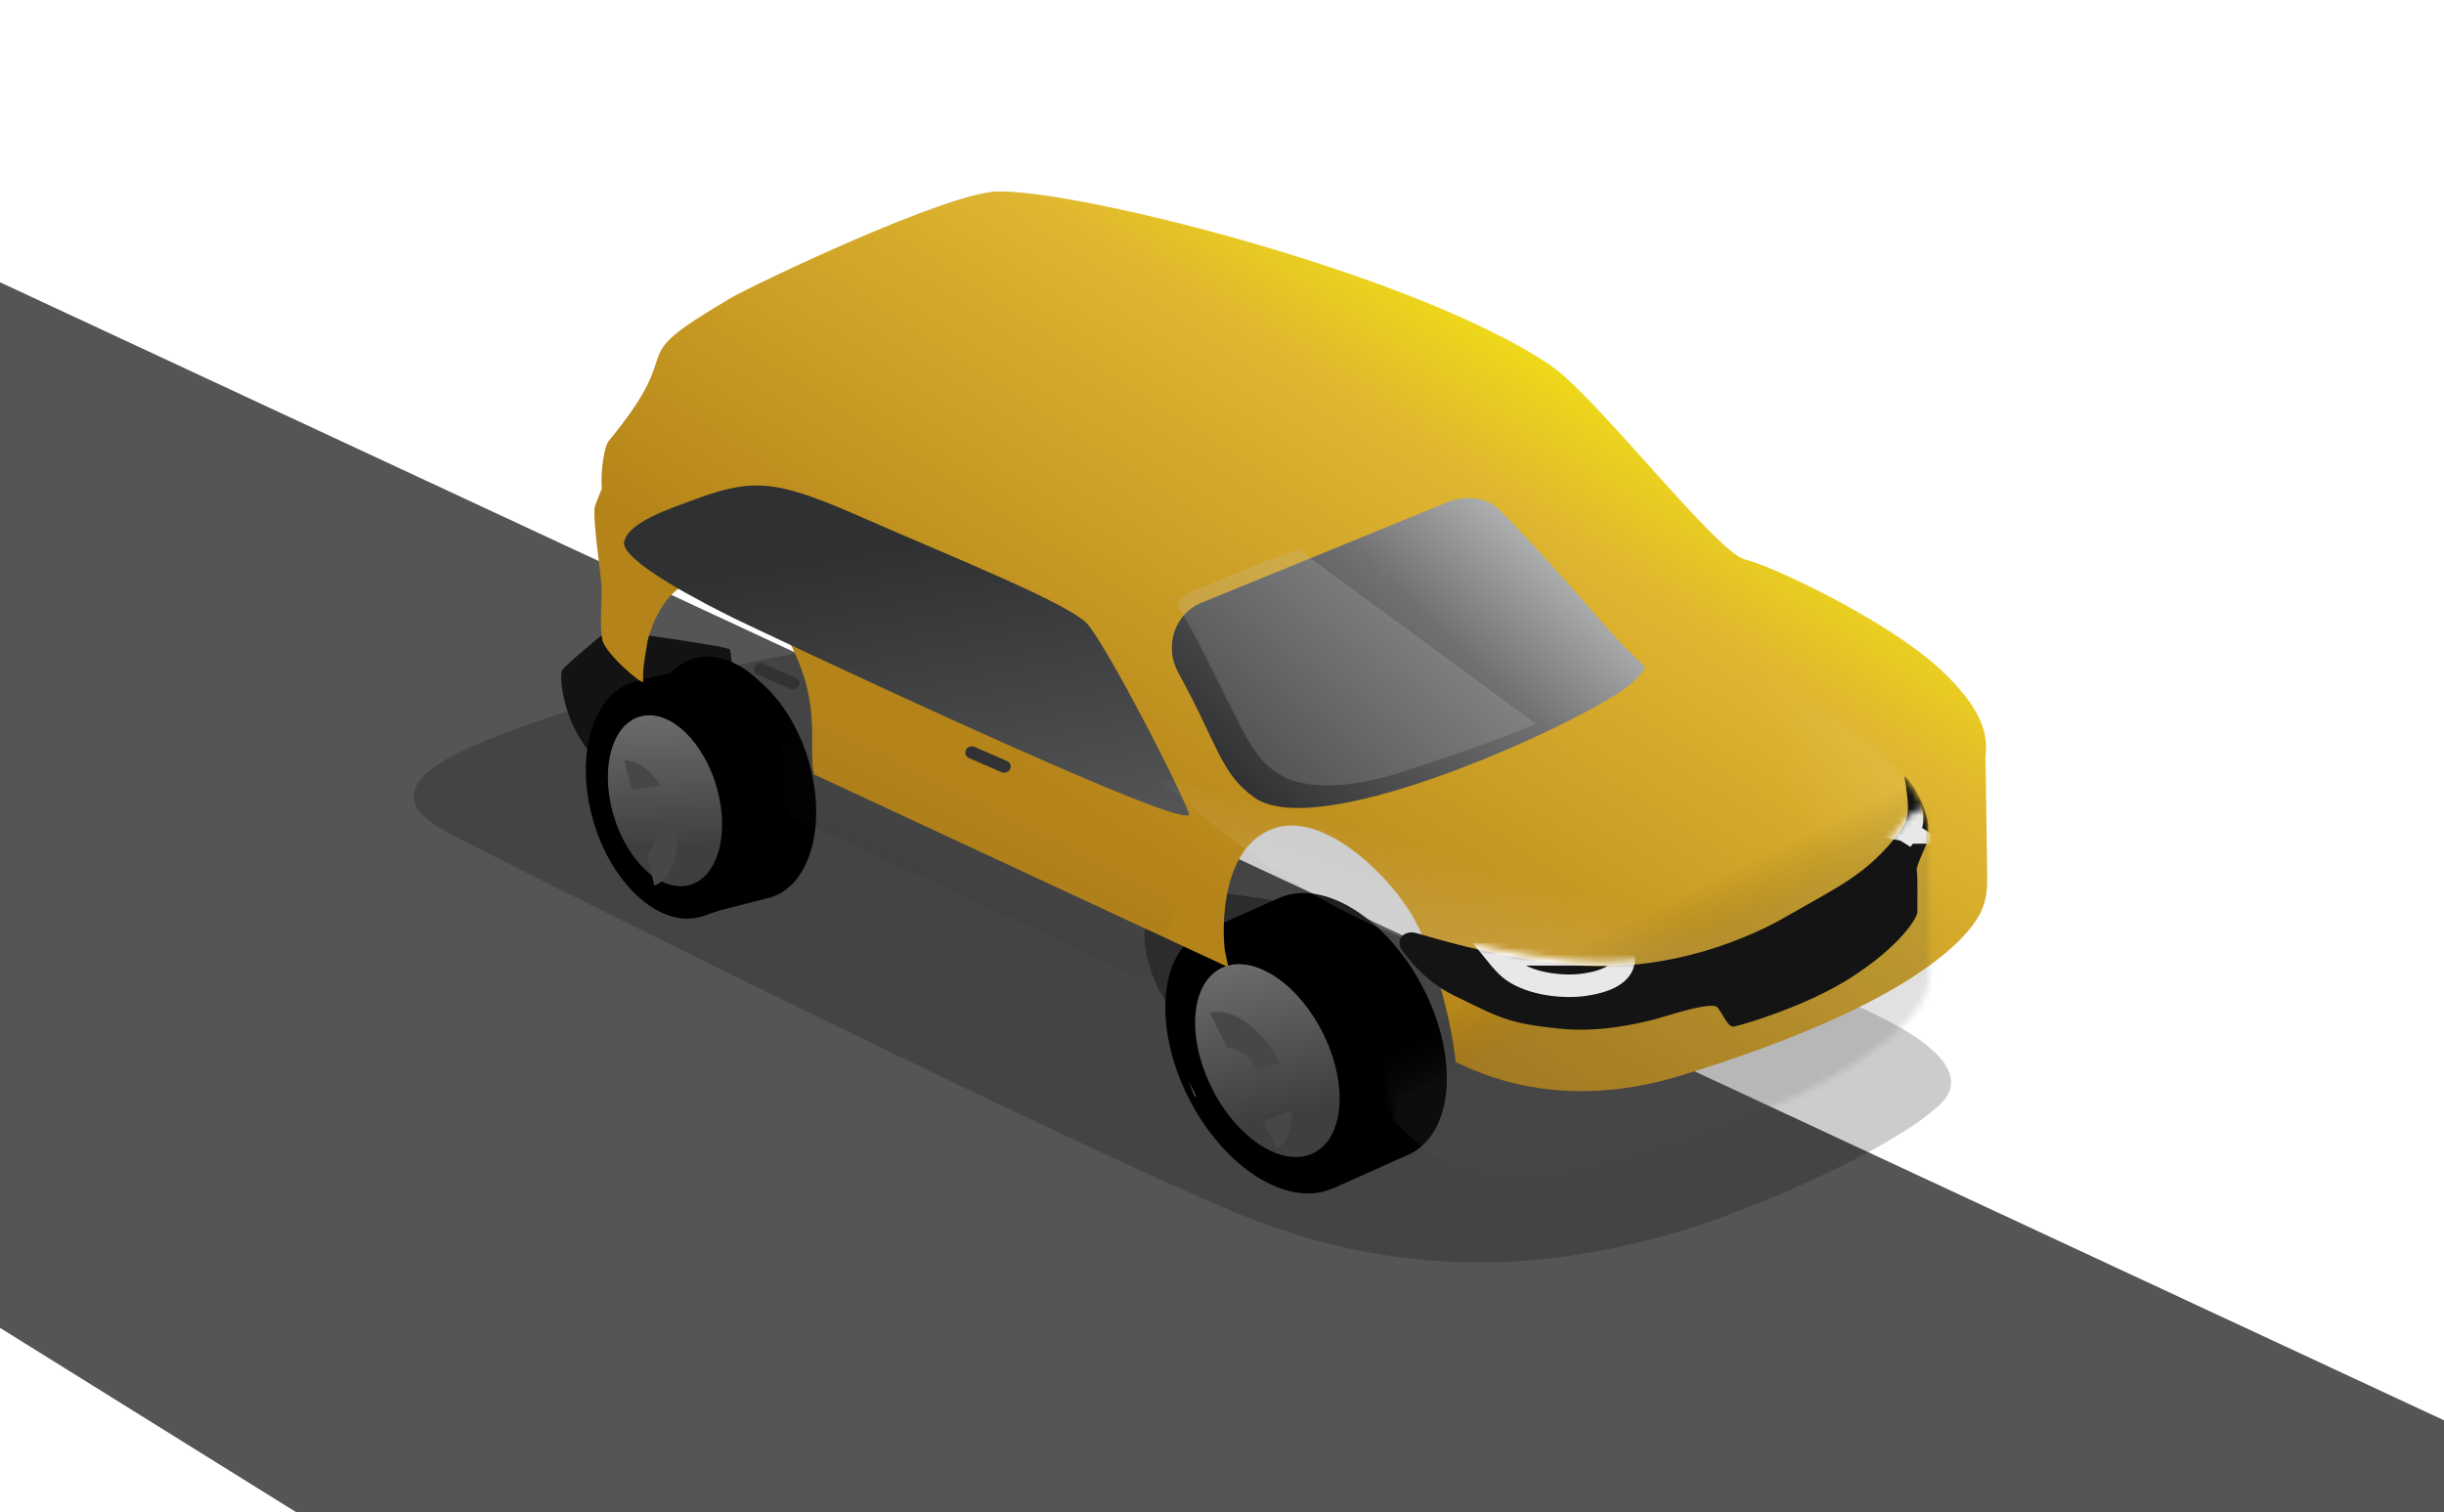 <svg width="370" height="229" viewBox="0 0 370 229" fill="none" xmlns="http://www.w3.org/2000/svg">
<g filter="url(#filter0_i_86_360)">
<path d="M375.063 146.43L-1.697 -29.047L-2.289 128.646L192.501 249.91L374.677 249.257L375.063 146.43Z" fill="#555555"/>
</g>
<g filter="url(#filter1_f_86_360)">
<path d="M254.018 186.543C265.303 183.221 285.804 174.279 293.122 167.762C301.571 160.93 283.725 153.638 281.603 152.532C279.482 151.426 175.364 105.165 157.218 98.031C139.071 90.898 82.192 107.175 68.47 114.478C57.285 120.431 65.312 124.436 66.832 125.55C68.352 126.664 155.157 170.108 186.322 183.308C209.923 193.303 231.867 193.063 254.018 186.543Z" fill="black" fill-opacity="0.2"/>
</g>
<path d="M198.784 137.506C198.606 137.107 186.441 135.36 180.381 134.536C178.176 136.302 173.681 140.015 173.347 140.741C172.928 141.648 173.467 148.757 178.296 153.907C183.124 159.057 193.588 151.104 196.918 149.858C200.247 148.612 199.008 138.004 198.784 137.506Z" fill="#2C2C2C"/>
<path d="M110.509 98.346C110.33 97.947 98.166 96.2 92.106 95.376C89.9 97.142 85.406 100.855 85.071 101.581C84.653 102.488 85.192 109.598 90.02 114.747C94.849 119.897 105.313 111.944 108.642 110.698C111.971 109.452 110.732 98.844 110.509 98.346Z" fill="#131313"/>
<path fill-rule="evenodd" clip-rule="evenodd" d="M182.151 141.327L193.517 136.256L193.519 136.26C193.589 136.227 193.66 136.196 193.731 136.165C200.503 133.239 210.32 139.543 215.659 150.246C220.997 160.949 219.836 171.998 213.064 174.924C212.983 174.959 212.901 174.993 212.819 175.025L201.832 179.934L195.54 167.591C193.89 165.626 192.39 163.355 191.137 160.842C189.98 158.524 189.129 156.189 188.573 153.925L182.151 141.327Z" fill="black"/>
<ellipse cx="13.238" cy="21.848" rx="13.238" ry="21.848" transform="matrix(-0.926 0.4 0.442 0.886 194.742 135.922)" fill="black"/>
<g filter="url(#filter2_i_86_360)">
<ellipse cx="9.929" cy="16.387" rx="9.929" ry="16.387" transform="matrix(-0.926 0.4 0.442 0.886 193.703 142.103)" fill="url(#paint0_linear_86_360)"/>
</g>
<g filter="url(#filter3_di_86_360)">
<path fill-rule="evenodd" clip-rule="evenodd" d="M193.906 150.447C194.713 151.069 195.499 151.802 196.242 152.633L193.994 156.376L193.906 150.447ZM194.185 169.114L196.678 173.007C195.903 173.16 195.084 173.151 194.243 172.994L194.185 169.114ZM191.736 172.121L191.631 165.125L191.629 165.123L188.691 170.015C189.675 170.891 190.703 171.602 191.736 172.121ZM191.495 156.092L191.388 148.904C189.396 147.991 187.408 147.802 185.723 148.531C185.253 148.734 184.826 149 184.444 149.321L188.915 156.304C189.064 156.179 189.229 156.076 189.412 155.997C190.033 155.729 190.761 155.782 191.495 156.092ZM198.943 171.963L194.542 165.09C194.631 165.02 194.714 164.941 194.791 164.856L201.171 168.175C200.786 169.772 200.038 171.088 198.943 171.963ZM188.059 161.353L183.486 162.557C182.887 161.123 182.475 159.696 182.242 158.327L188.059 161.353ZM184.565 164.782L189.711 163.427L189.739 163.463L186.907 168.18C186.051 167.171 185.259 166.031 184.565 164.782ZM194.988 159.529L197.875 154.721C198.423 155.524 198.931 156.385 199.386 157.298C199.545 157.616 199.694 157.935 199.834 158.253L194.988 159.529ZM195.484 161.906C195.508 162.107 195.52 162.303 195.523 162.494L201.472 165.589C201.486 164.018 201.228 162.3 200.687 160.537L195.484 161.906ZM187.159 158.142L182.017 155.466C182.047 153.952 182.332 152.577 182.864 151.436L187.159 158.142Z" fill="#4C4C4C"/>
</g>
<path fill-rule="evenodd" clip-rule="evenodd" d="M182.153 141.104L193.519 136.032L193.52 136.035C193.591 136.002 193.663 135.969 193.735 135.938C200.507 133.012 210.324 139.317 215.662 150.02C221.001 160.723 219.839 171.771 213.068 174.697C213.005 174.725 212.942 174.751 212.878 174.777L201.834 179.711L195.536 167.355C193.889 165.391 192.392 163.124 191.141 160.616C189.986 158.302 189.136 155.972 188.58 153.711L182.153 141.104Z" fill="black"/>
<path d="M179.86 166.093C185.132 176.663 194.813 182.896 201.482 180.014C208.152 177.132 209.284 166.227 204.012 155.657C198.739 145.086 188.761 138.285 182.091 141.167C175.422 144.048 174.587 155.522 179.86 166.093Z" fill="black"/>
<g filter="url(#filter4_i_86_360)">
<ellipse cx="9.429" cy="15.577" rx="9.429" ry="15.577" transform="matrix(-0.91 0.404 0.435 0.905 193.674 142.696)" fill="url(#paint1_linear_86_360)"/>
</g>
<g filter="url(#filter5_di_86_360)">
<path fill-rule="evenodd" clip-rule="evenodd" d="M185.415 162.513L185.154 162.617C184.829 161.856 184.562 161.095 184.353 160.345L185.415 162.513ZM194.776 158.785C193.579 156.576 191.69 155.176 190.142 155.278L187.521 149.926C190.918 149.047 195.45 152.242 198.071 157.473L194.776 158.785ZM199.953 164.586L195.558 166.337L197.637 170.582C199.211 169.444 200.004 167.238 199.953 164.586Z" fill="#474747"/>
</g>
<path fill-rule="evenodd" clip-rule="evenodd" d="M95.811 103.311L106.214 100.671L106.215 100.675C106.282 100.657 106.349 100.64 106.417 100.623C112.599 99.131 119.814 105.84 122.531 115.609C125.248 125.378 122.439 134.507 116.257 136C116.18 136.018 116.103 136.036 116.026 136.052L105.969 138.61L102.712 127.292C101.658 125.41 100.778 123.296 100.143 121.015C99.558 118.911 99.229 116.837 99.135 114.862L95.811 103.311Z" fill="black"/>
<ellipse cx="11.266" cy="18.787" rx="11.266" ry="18.787" transform="matrix(-0.994 0.24 0.262 0.941 107.293 100.564)" fill="black"/>
<g filter="url(#filter6_i_86_360)">
<ellipse cx="8.45" cy="14.091" rx="8.45" ry="14.091" transform="matrix(-0.994 0.24 0.262 0.941 105.395 105.616)" fill="url(#paint2_linear_86_360)"/>
</g>
<g filter="url(#filter7_di_86_360)">
<path fill-rule="evenodd" clip-rule="evenodd" d="M104.189 112.675C104.761 113.311 105.298 114.037 105.783 114.838L103.286 117.649L104.189 112.675ZM101.325 128.444L102.764 132.043C102.093 132.06 101.411 131.936 100.737 131.687L101.325 128.444ZM98.756 130.587L99.824 124.706L96.553 128.388C97.233 129.262 97.977 130.004 98.756 130.587ZM101.211 117.068L102.312 111.004C100.79 109.953 99.15 109.511 97.613 109.882C97.184 109.986 96.781 110.148 96.406 110.364L99.01 116.876C99.154 116.793 99.309 116.731 99.474 116.691C100.042 116.554 100.645 116.702 101.211 117.068ZM104.851 131.488L102.287 125.074C102.375 125.026 102.459 124.971 102.539 124.909L107.356 128.615C106.768 129.906 105.919 130.908 104.851 131.488ZM97.461 121.003L93.405 121.362C93.139 120.068 93.029 118.805 93.061 117.618L97.461 121.003ZM93.94 123.374L98.487 122.971L98.513 123.022L95.351 126.582C94.796 125.607 94.317 124.529 93.94 123.374ZM103.596 120.459L106.814 116.837C107.14 117.588 107.424 118.383 107.655 119.214C107.735 119.504 107.808 119.792 107.873 120.08L103.596 120.459ZM103.605 122.517C103.592 122.694 103.57 122.866 103.54 123.032L108.035 126.49C108.309 125.165 108.376 123.677 108.211 122.109L103.605 122.517ZM97.217 118.168L93.345 115.189C93.621 113.922 94.087 112.808 94.721 111.924L97.217 118.168Z" fill="#4C4C4C"/>
</g>
<path fill-rule="evenodd" clip-rule="evenodd" d="M102.91 128.33C101.289 125.992 99.949 123.165 99.074 120.022C98.25 117.058 97.934 114.153 98.067 111.502L95.783 103.564L101.296 102.165C102.401 100.897 103.764 100.013 105.348 99.631C111.53 98.138 118.745 104.847 121.462 114.616C124.058 123.948 121.61 132.696 115.997 134.762L116.183 135.403L105.941 138.863L102.91 128.33Z" fill="black"/>
<ellipse cx="11.23" cy="18.727" rx="11.23" ry="18.727" transform="matrix(-0.994 0.24 0.262 0.941 107.146 100.96)" fill="black"/>
<g filter="url(#filter8_i_86_360)">
<g filter="url(#filter9_i_86_360)">
<ellipse cx="7.931" cy="13.598" rx="7.931" ry="13.598" transform="matrix(-0.998 0.22 0.256 0.943 105.105 106.686)" fill="url(#paint3_linear_86_360)"/>
</g>
<g filter="url(#filter10_di_86_360)">
<path fill-rule="evenodd" clip-rule="evenodd" d="M94.831 123.374C94.912 123.623 94.999 123.868 95.09 124.108L94.911 123.362L94.831 123.374ZM99.91 116.153L98.831 111.644C100.76 111.695 102.772 113.149 104.3 115.443L99.91 116.153ZM106.626 121.467C107.354 125.883 106.026 129.719 103.375 130.626L102.199 125.713C103.178 125.155 103.698 123.693 103.56 121.963L106.626 121.467Z" fill="#474747"/>
</g>
</g>
<g filter="url(#filter11_ii_86_360)">
<path d="M291.031 151.48C292.554 148.639 292.133 146.127 292.176 143.853L292.089 138.052C292.02 133.446 292.008 129.499 291.938 127.987C291.868 126.475 293.598 122.079 284.838 114.088C276.972 106.912 259.798 98.692 255.535 97.692C251.272 96.692 232.93 72.953 226.173 68.351C205.99 54.605 155.148 41.804 142.624 41.966C135.365 41.774 105.239 56.172 101.885 58.154C84.544 68.4 96.304 64.213 83.61 79.617C82.762 80.452 82.243 84.773 82.467 86.944C82.159 87.737 81.474 89.382 81.41 89.672C81.012 91.478 82.421 100.406 82.447 102.147C82.477 104.18 82.099 107.873 82.563 109.92C83.028 111.967 88.67 116.803 88.716 116.181C88.681 113.9 88.838 113.49 89.431 109.831C91.042 104.12 93.952 101.563 96.291 101.074C101.185 100.052 105.701 101.87 109.331 107.578C116.324 118.574 113.559 125.555 114.564 130.221L177.309 159.427C176.681 156.187 176.824 157.583 176.671 155.551C176.48 153.011 176.336 141.047 184.277 138.388C191.274 136.045 200.338 144.15 204.639 150.76C208.247 156.307 211.15 167.734 211.726 173.793C215.051 175.313 227.222 181.52 245.712 175.867C282.13 164.733 289.512 154.315 291.031 151.48Z" fill="url(#paint4_linear_86_360)"/>
</g>
<mask id="mask0_86_360" style="mask-type:alpha" maskUnits="userSpaceOnUse" x="81" y="41" width="212" height="138">
<path d="M291.031 151.48C292.554 148.639 292.133 146.127 292.176 143.853L292.089 138.052C292.02 133.446 292.008 129.499 291.938 127.987C291.868 126.475 293.598 122.079 284.838 114.088C276.972 106.912 259.798 98.692 255.535 97.692C251.272 96.692 232.93 72.953 226.173 68.351C205.99 54.605 155.148 41.804 142.624 41.966C135.365 41.774 105.239 56.172 101.885 58.154C84.544 68.4 96.304 64.213 83.61 79.617C82.93 80.286 82.463 83.194 82.418 85.44C82.399 86.43 82.276 87.423 81.909 88.34C81.666 88.949 81.445 89.513 81.41 89.672C81.012 91.478 82.421 100.406 82.447 102.147C82.477 104.18 82.099 107.873 82.563 109.92C83.028 111.967 88.67 116.803 88.716 116.181C88.761 115.559 89.068 112.065 88.883 109.662C88.82 105.48 92.53 101.859 96.291 101.074C101.185 100.052 105.695 101.446 109.325 107.154C115.376 116.669 113.782 122.429 113.36 126.732C113.167 128.695 114.485 130.343 116.281 131.175L173.633 157.725C175.129 158.418 176.695 157.102 176.572 155.462C176.38 152.921 176.336 141.047 184.277 138.388C191.274 136.045 200.338 144.15 204.639 150.76C207.618 155.341 210.117 163.932 211.222 170.198C211.612 172.411 212.964 174.425 215.057 175.253C220.557 177.429 231.184 180.309 245.712 175.867C282.13 164.733 289.512 154.315 291.031 151.48Z" fill="url(#paint5_linear_86_360)"/>
</mask>
<g mask="url(#mask0_86_360)">
<g filter="url(#filter12_ddi_86_360)">
<path d="M193.643 117.108C188.472 113.506 188.066 109.034 182.065 98.159C179.91 94.253 181.463 89.264 185.574 87.584L222.737 72.393C225.37 71.317 228.63 71.502 230.665 73.51C232.825 75.641 236.283 79.29 241.821 85.515C247.358 91.741 248.416 93.298 252.522 97.054C253.012 97.502 252.049 98.716 249.98 100.344C243.383 105.534 203.683 124.1 193.643 117.108Z" fill="url(#paint6_linear_86_360)"/>
</g>
<g filter="url(#filter13_di_86_360)">
<path d="M137.147 73.335C124.102 67.59 120.534 66.921 111.512 70.244C106.952 71.925 101.306 73.784 100.54 76.7C99.774 79.617 113.197 86.377 117.123 88.327C119.042 89.28 187.502 121.773 186.034 117.908C184.235 113.17 174.461 94.219 170.866 89.438C168.552 86.361 150.193 79.08 137.147 73.335Z" fill="url(#paint7_linear_86_360)"/>
</g>
<g filter="url(#filter14_f_86_360)">
<path d="M210.951 141.417C194.234 134.468 184.766 125.596 174.637 117.505C204.557 125.318 267.195 142.452 266.236 143.632C265.036 145.107 260.582 146.896 245.712 148.019C231.072 149.125 212.865 142.213 210.951 141.417Z" fill="url(#paint8_linear_86_360)" fill-opacity="0.21"/>
</g>
<g filter="url(#filter15_f_86_360)">
<path d="M274.575 106.398C273.621 105.69 261.591 94.441 252.627 88.879C260.165 102.072 277.331 130.74 278.885 130.576C280.828 130.37 289.705 128.709 292.242 123.056C294.741 117.491 275.769 107.283 274.575 106.398Z" fill="url(#paint9_linear_86_360)" fill-opacity="0.13"/>
</g>
<g filter="url(#filter16_di_86_360)">
<path d="M153.013 113.606C153.008 113.259 152.799 112.951 152.473 112.81L147.522 110.654C146.874 110.372 146.121 110.854 146.131 111.543V111.543C146.136 111.892 146.346 112.202 146.674 112.344L151.629 114.492C152.274 114.772 153.023 114.292 153.013 113.606V113.606Z" fill="#323232"/>
</g>
<g filter="url(#filter17_di_86_360)">
<path d="M121.034 101.002C121.029 100.656 120.821 100.348 120.495 100.206L115.543 98.05C114.896 97.768 114.142 98.25 114.152 98.939V98.939C114.158 99.288 114.368 99.598 114.696 99.74L119.651 101.889C120.295 102.168 121.045 101.688 121.034 101.002V101.002Z" fill="#323232"/>
</g>
<path d="M232.508 109.59L196.691 83.26C192.372 84.405 182.6 88.733 180.729 89.412C178.306 90.293 178.421 91.592 178.421 91.592C178.431 92.274 178.337 91.798 179.13 93.14C180.446 95.367 181.502 97.355 184.355 103.095C189.254 112.955 190.304 115.44 194.4 117.649C197.485 119.313 203.914 119.562 211.67 117.076C218.603 114.853 226.553 112.173 232.508 109.59Z" fill="#C4C4C4" fill-opacity="0.2"/>
<g opacity="0.17" filter="url(#filter18_f_86_360)">
<path d="M283.751 121.255C273.55 128.96 250.766 140.081 240.545 141.864" stroke="url(#paint10_linear_86_360)" stroke-width="81.157" stroke-linecap="round" stroke-linejoin="round"/>
</g>
<g filter="url(#filter19_dii_86_360)">
<path d="M287.449 125.483C289.365 123.011 288.859 121.047 288.515 118.033C288.486 117.787 288.419 117.54 288.348 117.302C287.785 115.406 291.406 120.301 291.84 123.751C291.989 124.935 291.916 125.536 291.812 126.631C291.765 127.132 290.009 130.465 290.183 131.122C290.358 131.78 290.242 136.75 290.278 137.437C290.313 138.124 287.812 142.592 279.764 147.627C273.078 151.81 263.431 154.623 262.44 154.768C261.449 154.914 260.43 151.835 259.706 151.673C257.813 151.251 252.268 153.223 250.195 153.735C247.776 154.333 242.131 155.712 235.929 155.054C228.258 154.24 227.074 153.448 219.982 149.982C216.695 148.375 214.053 145.674 212.331 143.327C211.097 141.645 212.517 140.034 214.515 140.622C219.944 142.22 228.687 144.653 238.34 145.445C255.263 146.834 268.498 139.21 270.395 138.114C278.365 133.507 282.563 131.787 287.449 125.483Z" fill="#141414"/>
</g>
<mask id="mask1_86_360" style="mask-type:alpha" maskUnits="userSpaceOnUse" x="212" y="122" width="81" height="34">
<path d="M287.455 125.453C287.606 125.258 287.743 125.06 287.867 124.86C289.209 122.687 292.206 121.274 292.671 123.85C292.82 125.034 292.801 125.786 292.698 126.882C292.651 127.383 289.947 130.258 290.122 130.915C290.297 131.572 290.193 135.641 290.214 137.087C290.236 138.533 287.831 142.561 279.786 147.601C273.104 151.787 263.459 154.606 262.468 154.752C261.477 154.898 260.455 151.82 259.731 151.659C257.838 151.237 252.294 153.212 250.222 153.725C247.803 154.325 242.159 155.707 235.956 155.052C228.285 154.243 227.1 153.451 220.005 149.989C217.54 148.786 215.436 146.967 213.811 145.144C211.672 142.742 213.705 140.412 216.795 141.287C222.234 142.827 229.952 144.757 238.36 145.442C255.284 146.822 268.515 139.19 270.41 138.093C278.378 133.482 282.574 131.76 287.455 125.453Z" fill="#272727"/>
</mask>
<g mask="url(#mask1_86_360)">
<g filter="url(#filter20_d_86_360)">
<path d="M225.401 143.089L244.638 143.11C244.703 143.514 244.713 143.971 244.599 144.424C244.369 145.335 243.406 147.055 238.616 147.714C237.234 147.904 235.273 147.926 233.248 147.596C231.214 147.265 229.246 146.602 227.746 145.523C227.094 145.054 226.229 144.111 225.401 143.089Z" stroke="white" stroke-opacity="0.9" stroke-width="3.415"/>
</g>
<g filter="url(#filter21_d_86_360)">
<path d="M286.457 124.107L288.24 121.522C288.416 122.375 288.387 123.353 287.894 124.375C287.842 124.481 287.79 124.556 287.748 124.604C287.739 124.598 287.731 124.593 287.721 124.586C287.315 124.309 286.852 124.175 286.457 124.107ZM287.832 124.646C287.832 124.646 287.831 124.646 287.83 124.645L287.832 124.646Z" stroke="white" stroke-opacity="0.9" stroke-width="3.415"/>
</g>
</g>
</g>
<g filter="url(#filter22_f_86_360)">
<path d="M175.31 130.889L122.586 108.596C120.349 107.65 117.764 110.341 118.27 112.716C119.01 116.184 119.003 119.405 118.931 121.659C118.898 122.675 119.472 123.611 120.397 124.035L172.353 147.864C174.037 148.637 175.959 147.389 176.114 145.543C176.356 142.663 176.899 140.192 177.591 138.231C178.342 136.107 177.388 131.767 175.31 130.889Z" fill="url(#paint11_linear_86_360)" fill-opacity="0.12"/>
</g>
<defs>
<filter id="filter0_i_86_360" x="-2.289" y="-29.047" width="377.352" height="349.957" filterUnits="userSpaceOnUse" color-interpolation-filters="sRGB">
<feFlood flood-opacity="0" result="BackgroundImageFix"/>
<feBlend mode="normal" in="SourceGraphic" in2="BackgroundImageFix" result="shape"/>
<feColorMatrix in="SourceAlpha" type="matrix" values="0 0 0 0 0 0 0 0 0 0 0 0 0 0 0 0 0 0 127 0" result="hardAlpha"/>
<feOffset dy="71"/>
<feGaussianBlur stdDeviation="111"/>
<feComposite in2="hardAlpha" operator="arithmetic" k2="-1" k3="1"/>
<feColorMatrix type="matrix" values="0 0 0 0 0 0 0 0 0 0 0 0 0 0 0 0 0 0 0.47 0"/>
<feBlend mode="normal" in2="shape" result="effect1_innerShadow_86_360"/>
</filter>
<filter id="filter1_f_86_360" x="45.267" y="78.907" width="267.468" height="129.619" filterUnits="userSpaceOnUse" color-interpolation-filters="sRGB">
<feFlood flood-opacity="0" result="BackgroundImageFix"/>
<feBlend mode="normal" in="SourceGraphic" in2="BackgroundImageFix" result="shape"/>
<feGaussianBlur stdDeviation="8.678" result="effect1_foregroundBlur_86_360"/>
</filter>
<filter id="filter2_i_86_360" x="180.043" y="145.539" width="23.415" height="30.123" filterUnits="userSpaceOnUse" color-interpolation-filters="sRGB">
<feFlood flood-opacity="0" result="BackgroundImageFix"/>
<feBlend mode="normal" in="SourceGraphic" in2="BackgroundImageFix" result="shape"/>
<feColorMatrix in="SourceAlpha" type="matrix" values="0 0 0 0 0 0 0 0 0 0 0 0 0 0 0 0 0 0 127 0" result="hardAlpha"/>
<feMorphology radius="1.23" operator="erode" in="SourceAlpha" result="effect1_innerShadow_86_360"/>
<feOffset/>
<feGaussianBlur stdDeviation="0.615"/>
<feComposite in2="hardAlpha" operator="arithmetic" k2="-1" k3="1"/>
<feColorMatrix type="matrix" values="0 0 0 0 0 0 0 0 0 0 0 0 0 0 0 0 0 0 0.25 0"/>
<feBlend mode="normal" in2="shape" result="effect1_innerShadow_86_360"/>
</filter>
<filter id="filter3_di_86_360" x="178.328" y="147.838" width="23.883" height="27.738" filterUnits="userSpaceOnUse" color-interpolation-filters="sRGB">
<feFlood flood-opacity="0" result="BackgroundImageFix"/>
<feColorMatrix in="SourceAlpha" type="matrix" values="0 0 0 0 0 0 0 0 0 0 0 0 0 0 0 0 0 0 127 0" result="hardAlpha"/>
<feOffset dy="0.492"/>
<feGaussianBlur stdDeviation="0.369"/>
<feColorMatrix type="matrix" values="0 0 0 0 1 0 0 0 0 1 0 0 0 0 1 0 0 0 0.41 0"/>
<feBlend mode="normal" in2="BackgroundImageFix" result="effect1_dropShadow_86_360"/>
<feBlend mode="normal" in="SourceGraphic" in2="effect1_dropShadow_86_360" result="shape"/>
<feColorMatrix in="SourceAlpha" type="matrix" values="0 0 0 0 0 0 0 0 0 0 0 0 0 0 0 0 0 0 127 0" result="hardAlpha"/>
<feOffset dx="-3.689" dy="2.459"/>
<feGaussianBlur stdDeviation="1.844"/>
<feComposite in2="hardAlpha" operator="arithmetic" k2="-1" k3="1"/>
<feColorMatrix type="matrix" values="0 0 0 0 0 0 0 0 0 0 0 0 0 0 0 0 0 0 0.25 0"/>
<feBlend mode="normal" in2="shape" result="effect2_innerShadow_86_360"/>
</filter>
<filter id="filter4_i_86_360" x="180.937" y="145.998" width="21.858" height="29.2" filterUnits="userSpaceOnUse" color-interpolation-filters="sRGB">
<feFlood flood-opacity="0" result="BackgroundImageFix"/>
<feBlend mode="normal" in="SourceGraphic" in2="BackgroundImageFix" result="shape"/>
<feColorMatrix in="SourceAlpha" type="matrix" values="0 0 0 0 0 0 0 0 0 0 0 0 0 0 0 0 0 0 127 0" result="hardAlpha"/>
<feMorphology radius="1.058" operator="erode" in="SourceAlpha" result="effect1_innerShadow_86_360"/>
<feOffset/>
<feGaussianBlur stdDeviation="0.529"/>
<feComposite in2="hardAlpha" operator="arithmetic" k2="-1" k3="1"/>
<feColorMatrix type="matrix" values="0 0 0 0 0 0 0 0 0 0 0 0 0 0 0 0 0 0 0.25 0"/>
<feBlend mode="normal" in2="shape" result="effect1_innerShadow_86_360"/>
</filter>
<filter id="filter5_di_86_360" x="180.03" y="149.493" width="20.79" height="23.971" filterUnits="userSpaceOnUse" color-interpolation-filters="sRGB">
<feFlood flood-opacity="0" result="BackgroundImageFix"/>
<feColorMatrix in="SourceAlpha" type="matrix" values="0 0 0 0 0 0 0 0 0 0 0 0 0 0 0 0 0 0 127 0" result="hardAlpha"/>
<feOffset dy="0.576"/>
<feGaussianBlur stdDeviation="0.432"/>
<feColorMatrix type="matrix" values="0 0 0 0 1 0 0 0 0 1 0 0 0 0 1 0 0 0 0.41 0"/>
<feBlend mode="normal" in2="BackgroundImageFix" result="effect1_dropShadow_86_360"/>
<feBlend mode="normal" in="SourceGraphic" in2="effect1_dropShadow_86_360" result="shape"/>
<feColorMatrix in="SourceAlpha" type="matrix" values="0 0 0 0 0 0 0 0 0 0 0 0 0 0 0 0 0 0 127 0" result="hardAlpha"/>
<feOffset dx="-4.323" dy="2.882"/>
<feGaussianBlur stdDeviation="2.161"/>
<feComposite in2="hardAlpha" operator="arithmetic" k2="-1" k3="1"/>
<feColorMatrix type="matrix" values="0 0 0 0 0 0 0 0 0 0 0 0 0 0 0 0 0 0 0.25 0"/>
<feBlend mode="normal" in2="shape" result="effect2_innerShadow_86_360"/>
</filter>
<filter id="filter6_i_86_360" x="91.515" y="107.487" width="18.344" height="26.825" filterUnits="userSpaceOnUse" color-interpolation-filters="sRGB">
<feFlood flood-opacity="0" result="BackgroundImageFix"/>
<feBlend mode="normal" in="SourceGraphic" in2="BackgroundImageFix" result="shape"/>
<feColorMatrix in="SourceAlpha" type="matrix" values="0 0 0 0 0 0 0 0 0 0 0 0 0 0 0 0 0 0 127 0" result="hardAlpha"/>
<feMorphology radius="1.052" operator="erode" in="SourceAlpha" result="effect1_innerShadow_86_360"/>
<feOffset/>
<feGaussianBlur stdDeviation="0.526"/>
<feComposite in2="hardAlpha" operator="arithmetic" k2="-1" k3="1"/>
<feColorMatrix type="matrix" values="0 0 0 0 0 0 0 0 0 0 0 0 0 0 0 0 0 0 0.25 0"/>
<feBlend mode="normal" in2="shape" result="effect1_innerShadow_86_360"/>
</filter>
<filter id="filter7_di_86_360" x="89.9" y="109.542" width="19.03" height="24.606" filterUnits="userSpaceOnUse" color-interpolation-filters="sRGB">
<feFlood flood-opacity="0" result="BackgroundImageFix"/>
<feColorMatrix in="SourceAlpha" type="matrix" values="0 0 0 0 0 0 0 0 0 0 0 0 0 0 0 0 0 0 127 0" result="hardAlpha"/>
<feOffset dy="0.421"/>
<feGaussianBlur stdDeviation="0.316"/>
<feColorMatrix type="matrix" values="0 0 0 0 1 0 0 0 0 1 0 0 0 0 1 0 0 0 0.41 0"/>
<feBlend mode="normal" in2="BackgroundImageFix" result="effect1_dropShadow_86_360"/>
<feBlend mode="normal" in="SourceGraphic" in2="effect1_dropShadow_86_360" result="shape"/>
<feColorMatrix in="SourceAlpha" type="matrix" values="0 0 0 0 0 0 0 0 0 0 0 0 0 0 0 0 0 0 127 0" result="hardAlpha"/>
<feOffset dx="-3.155" dy="2.103"/>
<feGaussianBlur stdDeviation="1.578"/>
<feComposite in2="hardAlpha" operator="arithmetic" k2="-1" k3="1"/>
<feColorMatrix type="matrix" values="0 0 0 0 0 0 0 0 0 0 0 0 0 0 0 0 0 0 0.25 0"/>
<feBlend mode="normal" in2="shape" result="effect2_innerShadow_86_360"/>
</filter>
<filter id="filter8_i_86_360" x="92.018" y="108.314" width="17.301" height="25.878" filterUnits="userSpaceOnUse" color-interpolation-filters="sRGB">
<feFlood flood-opacity="0" result="BackgroundImageFix"/>
<feBlend mode="normal" in="SourceGraphic" in2="BackgroundImageFix" result="shape"/>
<feColorMatrix in="SourceAlpha" type="matrix" values="0 0 0 0 0 0 0 0 0 0 0 0 0 0 0 0 0 0 127 0" result="hardAlpha"/>
<feMorphology radius="0.935" operator="erode" in="SourceAlpha" result="effect1_innerShadow_86_360"/>
<feOffset/>
<feGaussianBlur stdDeviation="0.468"/>
<feComposite in2="hardAlpha" operator="arithmetic" k2="-1" k3="1"/>
<feColorMatrix type="matrix" values="0 0 0 0 0 0 0 0 0 0 0 0 0 0 0 0 0 0 0.25 0"/>
<feBlend mode="normal" in2="shape" result="effect1_innerShadow_86_360"/>
</filter>
<filter id="filter9_i_86_360" x="92.018" y="108.314" width="17.301" height="25.878" filterUnits="userSpaceOnUse" color-interpolation-filters="sRGB">
<feFlood flood-opacity="0" result="BackgroundImageFix"/>
<feBlend mode="normal" in="SourceGraphic" in2="BackgroundImageFix" result="shape"/>
<feColorMatrix in="SourceAlpha" type="matrix" values="0 0 0 0 0 0 0 0 0 0 0 0 0 0 0 0 0 0 127 0" result="hardAlpha"/>
<feMorphology radius="1.058" operator="erode" in="SourceAlpha" result="effect1_innerShadow_86_360"/>
<feOffset/>
<feGaussianBlur stdDeviation="0.529"/>
<feComposite in2="hardAlpha" operator="arithmetic" k2="-1" k3="1"/>
<feColorMatrix type="matrix" values="0 0 0 0 0 0 0 0 0 0 0 0 0 0 0 0 0 0 0.25 0"/>
<feBlend mode="normal" in2="shape" result="effect1_innerShadow_86_360"/>
</filter>
<filter id="filter10_di_86_360" x="90.509" y="111.356" width="17.18" height="22.152" filterUnits="userSpaceOnUse" color-interpolation-filters="sRGB">
<feFlood flood-opacity="0" result="BackgroundImageFix"/>
<feColorMatrix in="SourceAlpha" type="matrix" values="0 0 0 0 0 0 0 0 0 0 0 0 0 0 0 0 0 0 127 0" result="hardAlpha"/>
<feOffset dy="0.576"/>
<feGaussianBlur stdDeviation="0.432"/>
<feColorMatrix type="matrix" values="0 0 0 0 1 0 0 0 0 1 0 0 0 0 1 0 0 0 0.41 0"/>
<feBlend mode="normal" in2="BackgroundImageFix" result="effect1_dropShadow_86_360"/>
<feBlend mode="normal" in="SourceGraphic" in2="effect1_dropShadow_86_360" result="shape"/>
<feColorMatrix in="SourceAlpha" type="matrix" values="0 0 0 0 0 0 0 0 0 0 0 0 0 0 0 0 0 0 127 0" result="hardAlpha"/>
<feOffset dx="-4.323" dy="2.882"/>
<feGaussianBlur stdDeviation="2.161"/>
<feComposite in2="hardAlpha" operator="arithmetic" k2="-1" k3="1"/>
<feColorMatrix type="matrix" values="0 0 0 0 0 0 0 0 0 0 0 0 0 0 0 0 0 0 0.25 0"/>
<feBlend mode="normal" in2="shape" result="effect2_innerShadow_86_360"/>
</filter>
<filter id="filter11_ii_86_360" x="81.339" y="30.436" width="219.505" height="147.763" filterUnits="userSpaceOnUse" color-interpolation-filters="sRGB">
<feFlood flood-opacity="0" result="BackgroundImageFix"/>
<feBlend mode="normal" in="SourceGraphic" in2="BackgroundImageFix" result="shape"/>
<feColorMatrix in="SourceAlpha" type="matrix" values="0 0 0 0 0 0 0 0 0 0 0 0 0 0 0 0 0 0 127 0" result="hardAlpha"/>
<feOffset dx="8.646" dy="-11.528"/>
<feGaussianBlur stdDeviation="34.584"/>
<feComposite in2="hardAlpha" operator="arithmetic" k2="-1" k3="1"/>
<feColorMatrix type="matrix" values="0 0 0 0 0 0 0 0 0 0 0 0 0 0 0 0 0 0 0.07 0"/>
<feBlend mode="normal" in2="shape" result="effect1_innerShadow_86_360"/>
<feColorMatrix in="SourceAlpha" type="matrix" values="0 0 0 0 0 0 0 0 0 0 0 0 0 0 0 0 0 0 127 0" result="hardAlpha"/>
<feOffset dy="-1.441"/>
<feGaussianBlur stdDeviation="2.882"/>
<feComposite in2="hardAlpha" operator="arithmetic" k2="-1" k3="1"/>
<feColorMatrix type="matrix" values="0 0 0 0 0 0 0 0 0 0 0 0 0 0 0 0 0 0 0.25 0"/>
<feBlend mode="normal" in2="effect1_innerShadow_86_360" result="effect2_innerShadow_86_360"/>
</filter>
<filter id="filter12_ddi_86_360" x="176.177" y="68.054" width="78.931" height="54.297" filterUnits="userSpaceOnUse" color-interpolation-filters="sRGB">
<feFlood flood-opacity="0" result="BackgroundImageFix"/>
<feColorMatrix in="SourceAlpha" type="matrix" values="0 0 0 0 0 0 0 0 0 0 0 0 0 0 0 0 0 0 127 0" result="hardAlpha"/>
<feOffset dx="-2.459" dy="1.23"/>
<feGaussianBlur stdDeviation="1.23"/>
<feColorMatrix type="matrix" values="0 0 0 0 1 0 0 0 0 1 0 0 0 0 1 0 0 0 0.28 0"/>
<feBlend mode="normal" in2="BackgroundImageFix" result="effect1_dropShadow_86_360"/>
<feColorMatrix in="SourceAlpha" type="matrix" values="0 0 0 0 0 0 0 0 0 0 0 0 0 0 0 0 0 0 127 0" result="hardAlpha"/>
<feOffset dy="-1.23"/>
<feGaussianBlur stdDeviation="1.23"/>
<feColorMatrix type="matrix" values="0 0 0 0 1 0 0 0 0 1 0 0 0 0 1 0 0 0 0.56 0"/>
<feBlend mode="normal" in2="effect1_dropShadow_86_360" result="effect2_dropShadow_86_360"/>
<feBlend mode="normal" in="SourceGraphic" in2="effect2_dropShadow_86_360" result="shape"/>
<feColorMatrix in="SourceAlpha" type="matrix" values="0 0 0 0 0 0 0 0 0 0 0 0 0 0 0 0 0 0 127 0" result="hardAlpha"/>
<feOffset dx="-1.23" dy="3.689"/>
<feGaussianBlur stdDeviation="1.844"/>
<feComposite in2="hardAlpha" operator="arithmetic" k2="-1" k3="1"/>
<feColorMatrix type="matrix" values="0 0 0 0 0 0 0 0 0 0 0 0 0 0 0 0 0 0 0.75 0"/>
<feBlend mode="normal" in2="shape" result="effect3_innerShadow_86_360"/>
</filter>
<filter id="filter13_di_86_360" x="94.473" y="68.242" width="92.49" height="54.355" filterUnits="userSpaceOnUse" color-interpolation-filters="sRGB">
<feFlood flood-opacity="0" result="BackgroundImageFix"/>
<feColorMatrix in="SourceAlpha" type="matrix" values="0 0 0 0 0 0 0 0 0 0 0 0 0 0 0 0 0 0 127 0" result="hardAlpha"/>
<feOffset dy="0.905"/>
<feGaussianBlur stdDeviation="0.453"/>
<feColorMatrix type="matrix" values="0 0 0 0 0.925 0 0 0 0 0.925 0 0 0 0 0.925 0 0 0 0.37 0"/>
<feBlend mode="normal" in2="BackgroundImageFix" result="effect1_dropShadow_86_360"/>
<feBlend mode="normal" in="SourceGraphic" in2="effect1_dropShadow_86_360" result="shape"/>
<feColorMatrix in="SourceAlpha" type="matrix" values="0 0 0 0 0 0 0 0 0 0 0 0 0 0 0 0 0 0 127 0" result="hardAlpha"/>
<feOffset dx="-6.036" dy="4.369"/>
<feGaussianBlur stdDeviation="3.018"/>
<feComposite in2="hardAlpha" operator="arithmetic" k2="-1" k3="1"/>
<feColorMatrix type="matrix" values="0 0 0 0 0 0 0 0 0 0 0 0 0 0 0 0 0 0 0.63 0"/>
<feBlend mode="normal" in2="shape" result="effect2_innerShadow_86_360"/>
</filter>
<filter id="filter14_f_86_360" x="140.207" y="83.075" width="160.47" height="99.494" filterUnits="userSpaceOnUse" color-interpolation-filters="sRGB">
<feFlood flood-opacity="0" result="BackgroundImageFix"/>
<feBlend mode="normal" in="SourceGraphic" in2="BackgroundImageFix" result="shape"/>
<feGaussianBlur stdDeviation="17.215" result="effect1_foregroundBlur_86_360"/>
</filter>
<filter id="filter15_f_86_360" x="230.493" y="66.745" width="84.109" height="85.965" filterUnits="userSpaceOnUse" color-interpolation-filters="sRGB">
<feFlood flood-opacity="0" result="BackgroundImageFix"/>
<feBlend mode="normal" in="SourceGraphic" in2="BackgroundImageFix" result="shape"/>
<feGaussianBlur stdDeviation="11.067" result="effect1_foregroundBlur_86_360"/>
</filter>
<filter id="filter16_di_86_360" x="145.521" y="109.352" width="8.102" height="8.271" filterUnits="userSpaceOnUse" color-interpolation-filters="sRGB">
<feFlood flood-opacity="0" result="BackgroundImageFix"/>
<feColorMatrix in="SourceAlpha" type="matrix" values="0 0 0 0 0 0 0 0 0 0 0 0 0 0 0 0 0 0 127 0" result="hardAlpha"/>
<feOffset dy="-0.61"/>
<feGaussianBlur stdDeviation="0.305"/>
<feColorMatrix type="matrix" values="0 0 0 0 0.788 0 0 0 0 0.788 0 0 0 0 0.788 0 0 0 0.19 0"/>
<feBlend mode="normal" in2="BackgroundImageFix" result="effect1_dropShadow_86_360"/>
<feBlend mode="normal" in="SourceGraphic" in2="effect1_dropShadow_86_360" result="shape"/>
<feColorMatrix in="SourceAlpha" type="matrix" values="0 0 0 0 0 0 0 0 0 0 0 0 0 0 0 0 0 0 127 0" result="hardAlpha"/>
<feOffset dy="3.049"/>
<feGaussianBlur stdDeviation="1.525"/>
<feComposite in2="hardAlpha" operator="arithmetic" k2="-1" k3="1"/>
<feColorMatrix type="matrix" values="0 0 0 0 0 0 0 0 0 0 0 0 0 0 0 0 0 0 0.74 0"/>
<feBlend mode="normal" in2="shape" result="effect2_innerShadow_86_360"/>
</filter>
<filter id="filter17_di_86_360" x="113.542" y="96.748" width="8.102" height="8.271" filterUnits="userSpaceOnUse" color-interpolation-filters="sRGB">
<feFlood flood-opacity="0" result="BackgroundImageFix"/>
<feColorMatrix in="SourceAlpha" type="matrix" values="0 0 0 0 0 0 0 0 0 0 0 0 0 0 0 0 0 0 127 0" result="hardAlpha"/>
<feOffset dy="-0.61"/>
<feGaussianBlur stdDeviation="0.305"/>
<feColorMatrix type="matrix" values="0 0 0 0 0.788 0 0 0 0 0.788 0 0 0 0 0.788 0 0 0 0.19 0"/>
<feBlend mode="normal" in2="BackgroundImageFix" result="effect1_dropShadow_86_360"/>
<feBlend mode="normal" in="SourceGraphic" in2="effect1_dropShadow_86_360" result="shape"/>
<feColorMatrix in="SourceAlpha" type="matrix" values="0 0 0 0 0 0 0 0 0 0 0 0 0 0 0 0 0 0 127 0" result="hardAlpha"/>
<feOffset dy="3.049"/>
<feGaussianBlur stdDeviation="1.525"/>
<feComposite in2="hardAlpha" operator="arithmetic" k2="-1" k3="1"/>
<feColorMatrix type="matrix" values="0 0 0 0 0 0 0 0 0 0 0 0 0 0 0 0 0 0 0.74 0"/>
<feBlend mode="normal" in2="shape" result="effect2_innerShadow_86_360"/>
</filter>
<filter id="filter18_f_86_360" x="187.654" y="68.386" width="148.984" height="126.35" filterUnits="userSpaceOnUse" color-interpolation-filters="sRGB">
<feFlood flood-opacity="0" result="BackgroundImageFix"/>
<feBlend mode="normal" in="SourceGraphic" in2="BackgroundImageFix" result="shape"/>
<feGaussianBlur stdDeviation="6.148" result="effect1_foregroundBlur_86_360"/>
</filter>
<filter id="filter19_dii_86_360" x="208.895" y="114.598" width="86.004" height="44.299" filterUnits="userSpaceOnUse" color-interpolation-filters="sRGB">
<feFlood flood-opacity="0" result="BackgroundImageFix"/>
<feColorMatrix in="SourceAlpha" type="matrix" values="0 0 0 0 0 0 0 0 0 0 0 0 0 0 0 0 0 0 127 0" result="hardAlpha"/>
<feOffset dy="0.694"/>
<feGaussianBlur stdDeviation="1.488"/>
<feColorMatrix type="matrix" values="0 0 0 0 0 0 0 0 0 0 0 0 0 0 0 0 0 0 0.63 0"/>
<feBlend mode="normal" in2="BackgroundImageFix" result="effect1_dropShadow_86_360"/>
<feBlend mode="normal" in="SourceGraphic" in2="effect1_dropShadow_86_360" result="shape"/>
<feColorMatrix in="SourceAlpha" type="matrix" values="0 0 0 0 0 0 0 0 0 0 0 0 0 0 0 0 0 0 127 0" result="hardAlpha"/>
<feOffset dy="0.694"/>
<feGaussianBlur stdDeviation="0.694"/>
<feComposite in2="hardAlpha" operator="arithmetic" k2="-1" k3="1"/>
<feColorMatrix type="matrix" values="0 0 0 0 0 0 0 0 0 0 0 0 0 0 0 0 0 0 0.25 0"/>
<feBlend mode="normal" in2="shape" result="effect2_innerShadow_86_360"/>
<feColorMatrix in="SourceAlpha" type="matrix" values="0 0 0 0 0 0 0 0 0 0 0 0 0 0 0 0 0 0 127 0" result="hardAlpha"/>
<feOffset dy="-0.694"/>
<feGaussianBlur stdDeviation="0.694"/>
<feComposite in2="hardAlpha" operator="arithmetic" k2="-1" k3="1"/>
<feColorMatrix type="matrix" values="0 0 0 0 0 0 0 0 0 0 0 0 0 0 0 0 0 0 0.25 0"/>
<feBlend mode="normal" in2="effect2_innerShadow_86_360" result="effect3_innerShadow_86_360"/>
</filter>
<filter id="filter20_d_86_360" x="221.75" y="141.385" width="27.203" height="10.996" filterUnits="userSpaceOnUse" color-interpolation-filters="sRGB">
<feFlood flood-opacity="0" result="BackgroundImageFix"/>
<feColorMatrix in="SourceAlpha" type="matrix" values="0 0 0 0 0 0 0 0 0 0 0 0 0 0 0 0 0 0 127 0" result="hardAlpha"/>
<feOffset dx="1.138" dy="1.414"/>
<feGaussianBlur stdDeviation="0.707"/>
<feColorMatrix type="matrix" values="0 0 0 0 1 0 0 0 0 1 0 0 0 0 1 0 0 0 0.24 0"/>
<feBlend mode="normal" in2="BackgroundImageFix" result="effect1_dropShadow_86_360"/>
<feBlend mode="normal" in="SourceGraphic" in2="effect1_dropShadow_86_360" result="shape"/>
</filter>
<filter id="filter21_d_86_360" x="282.867" y="118.109" width="9.764" height="11.036" filterUnits="userSpaceOnUse" color-interpolation-filters="sRGB">
<feFlood flood-opacity="0" result="BackgroundImageFix"/>
<feColorMatrix in="SourceAlpha" type="matrix" values="0 0 0 0 0 0 0 0 0 0 0 0 0 0 0 0 0 0 127 0" result="hardAlpha"/>
<feOffset dx="1.138" dy="1.414"/>
<feGaussianBlur stdDeviation="0.707"/>
<feColorMatrix type="matrix" values="0 0 0 0 1 0 0 0 0 1 0 0 0 0 1 0 0 0 0.24 0"/>
<feBlend mode="normal" in2="BackgroundImageFix" result="effect1_dropShadow_86_360"/>
<feBlend mode="normal" in="SourceGraphic" in2="effect1_dropShadow_86_360" result="shape"/>
</filter>
<filter id="filter22_f_86_360" x="114.424" y="104.62" width="67.204" height="47.26" filterUnits="userSpaceOnUse" color-interpolation-filters="sRGB">
<feFlood flood-opacity="0" result="BackgroundImageFix"/>
<feBlend mode="normal" in="SourceGraphic" in2="BackgroundImageFix" result="shape"/>
<feGaussianBlur stdDeviation="1.891" result="effect1_foregroundBlur_86_360"/>
</filter>
<linearGradient id="paint0_linear_86_360" x1="23.421" y1="24.998" x2="24.522" y2="8.141" gradientUnits="userSpaceOnUse">
<stop stop-color="#3F3F3F"/>
<stop offset="1" stop-color="#5C5C5C"/>
</linearGradient>
<linearGradient id="paint1_linear_86_360" x1="22.188" y1="21.627" x2="16.213" y2="-7.384" gradientUnits="userSpaceOnUse">
<stop stop-color="#3F3F3F"/>
<stop offset="1" stop-color="#777676"/>
</linearGradient>
<linearGradient id="paint2_linear_86_360" x1="19.931" y1="21.495" x2="20.887" y2="7.002" gradientUnits="userSpaceOnUse">
<stop stop-color="#3F3F3F"/>
<stop offset="1" stop-color="#5C5C5C"/>
</linearGradient>
<linearGradient id="paint3_linear_86_360" x1="18.663" y1="18.88" x2="13.266" y2="-6.367" gradientUnits="userSpaceOnUse">
<stop stop-color="#3F3F3F"/>
<stop offset="1" stop-color="#777676"/>
</linearGradient>
<linearGradient id="paint4_linear_86_360" x1="218.508" y1="178.089" x2="283.518" y2="77.535" gradientUnits="userSpaceOnUse">
<stop stop-color="#B48319"/>
<stop offset="0.628" stop-color="#DFB630"/>
<stop offset="1" stop-color="#FFFF00"/>
</linearGradient>
<linearGradient id="paint5_linear_86_360" x1="211.098" y1="148.576" x2="164.242" y2="37.239" gradientUnits="userSpaceOnUse">
<stop stop-color="#CECBCB"/>
<stop offset="1" stop-color="white"/>
</linearGradient>
<linearGradient id="paint6_linear_86_360" x1="218.443" y1="35.954" x2="165.454" y2="91.513" gradientUnits="userSpaceOnUse">
<stop stop-color="#E8EAE9"/>
<stop offset="0.498" stop-color="#707072"/>
<stop offset="1" stop-color="#2F3032"/>
</linearGradient>
<linearGradient id="paint7_linear_86_360" x1="255.383" y1="226.827" x2="225.651" y2="61.621" gradientUnits="userSpaceOnUse">
<stop stop-color="#E8EAE9"/>
<stop offset="0.498" stop-color="#707072"/>
<stop offset="1" stop-color="#2F3032"/>
</linearGradient>
<linearGradient id="paint8_linear_86_360" x1="217.723" y1="150.288" x2="223.74" y2="130.434" gradientUnits="userSpaceOnUse">
<stop stop-color="#ECEAEA"/>
<stop offset="1" stop-color="white" stop-opacity="0"/>
</linearGradient>
<linearGradient id="paint9_linear_86_360" x1="298.88" y1="114.504" x2="272.392" y2="124.914" gradientUnits="userSpaceOnUse">
<stop stop-color="#ECEAEA"/>
<stop offset="1" stop-color="white" stop-opacity="0"/>
</linearGradient>
<linearGradient id="paint10_linear_86_360" x1="262.963" y1="141.362" x2="258.543" y2="132.406" gradientUnits="userSpaceOnUse">
<stop stop-color="#4B4B4B"/>
<stop offset="0.899" stop-opacity="0"/>
</linearGradient>
<linearGradient id="paint11_linear_86_360" x1="139.393" y1="145.021" x2="151.688" y2="120.458" gradientUnits="userSpaceOnUse">
<stop stop-color="#040404"/>
<stop offset="1" stop-color="#3C3C3C" stop-opacity="0"/>
</linearGradient>
</defs>
</svg>
